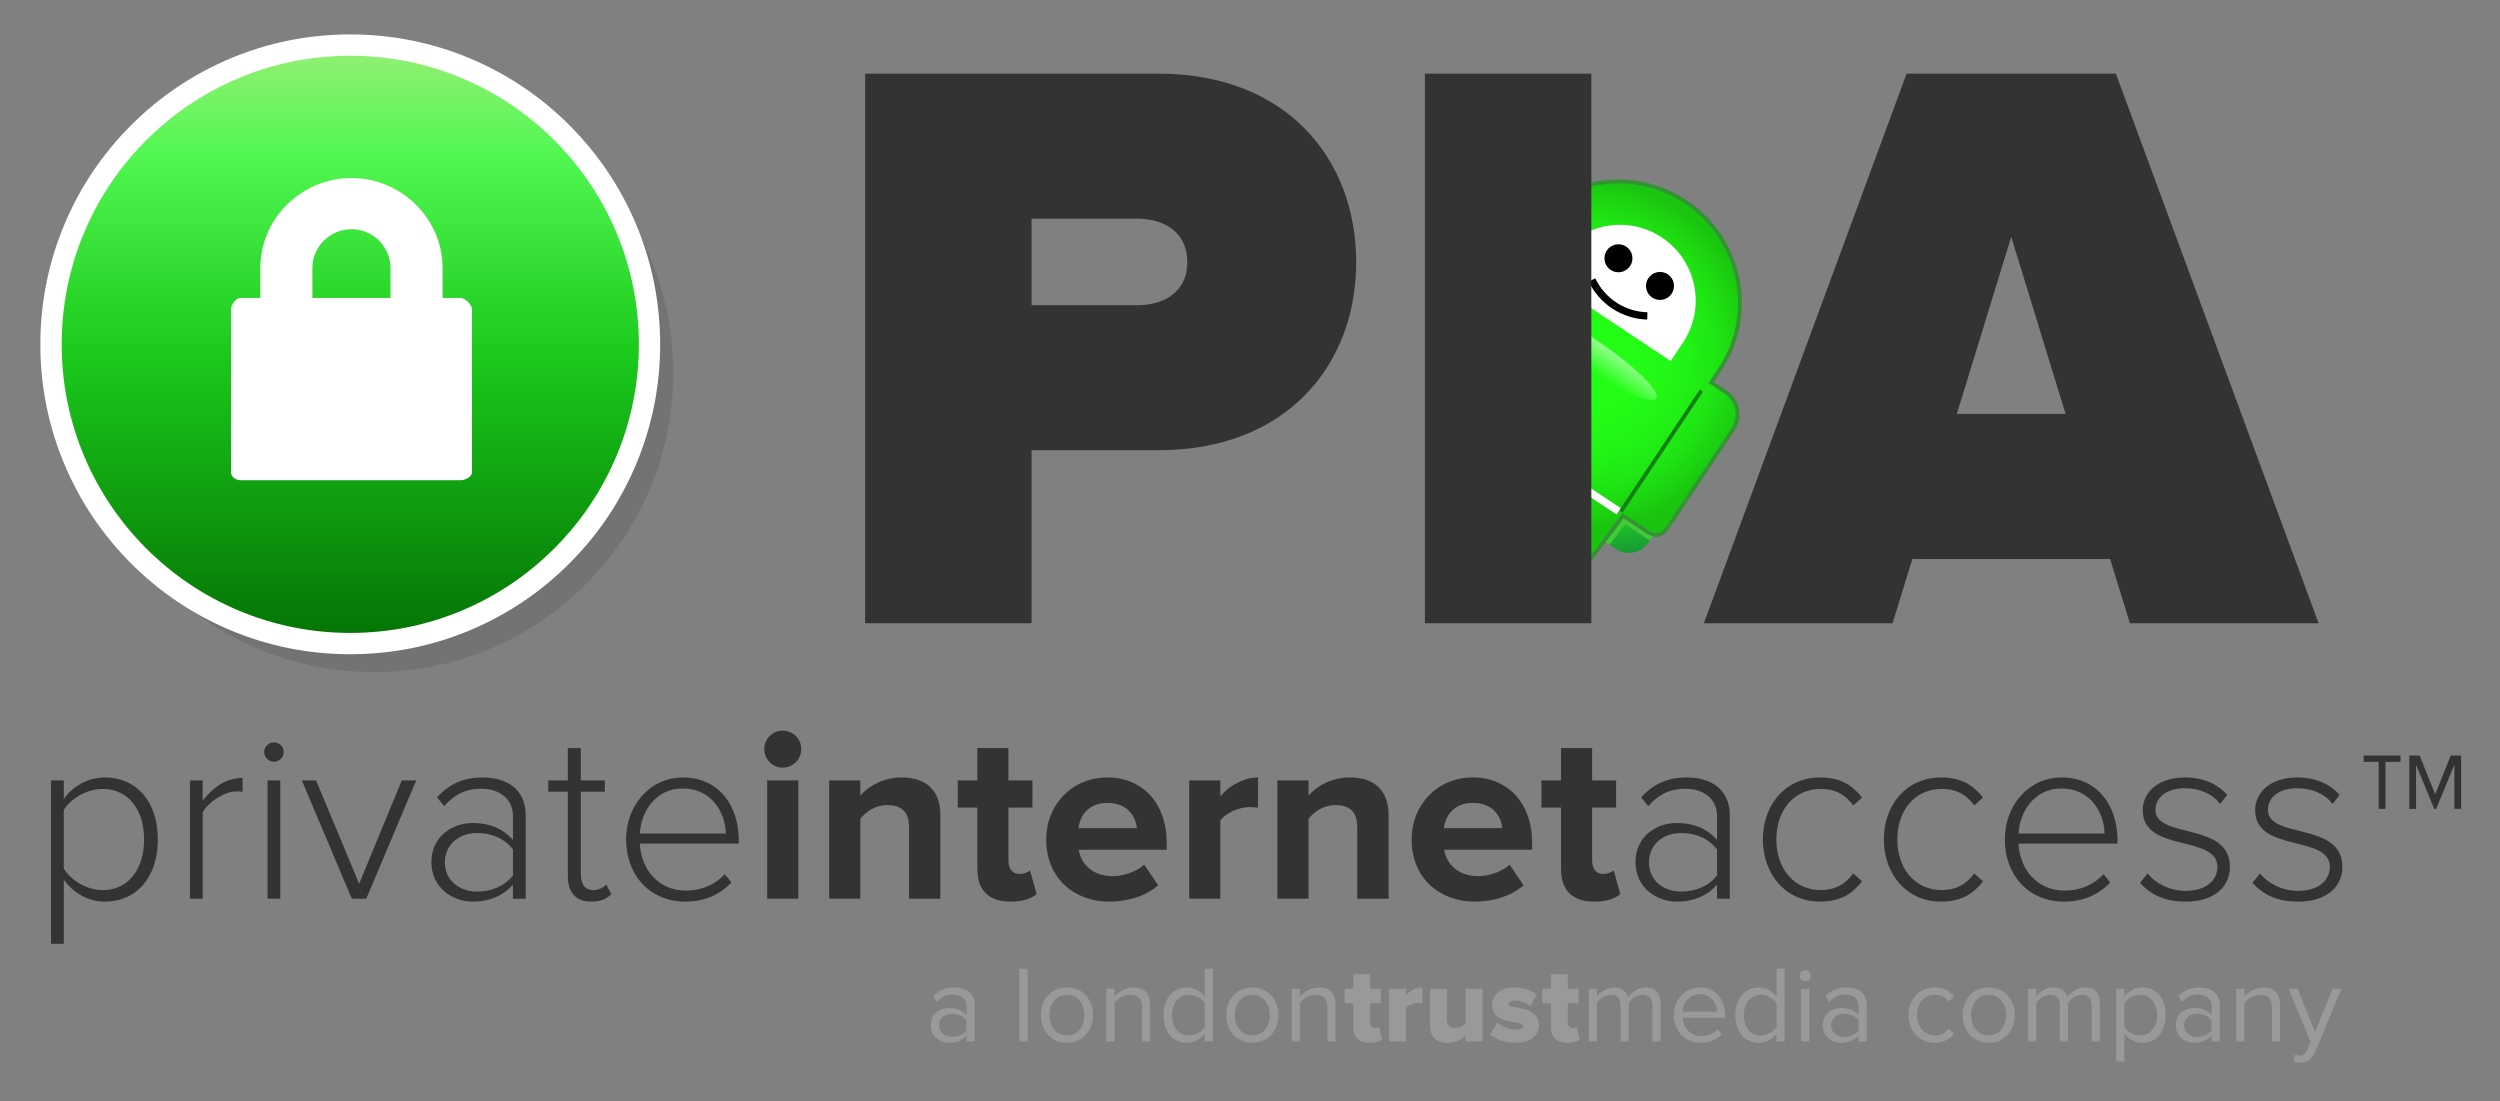 <?xml version="1.0" encoding="utf-8"?>
<!-- Generator: Adobe Illustrator 17.0.0, SVG Export Plug-In . SVG Version: 6.00 Build 0)  -->
<!DOCTYPE svg PUBLIC "-//W3C//DTD SVG 1.1//EN" "http://www.w3.org/Graphics/SVG/1.1/DTD/svg11.dtd">
<svg version="1.1" id="Layer_1" xmlns="http://www.w3.org/2000/svg" xmlns:xlink="http://www.w3.org/1999/xlink" x="0px" y="0px"
	 width="143px" height="63px" viewBox="0 0 143 63" style="enable-background:new 0 0 143 63;" xml:space="preserve">
<rect x="0" y="0" width="143" height="63" fill="#808080" stroke="none"/>
<style type="text/css">
	.st0{fill:#999999;}
	.st1{fill:#349334;}
	.st2{fill:url(#SVGID_1_);}
	.st3{fill:#FFFFFF;}
	.st4{fill:#118011;}
	.st5{fill:url(#SVGID_2_);}
	.st6{fill:#3CCE33;}
	.st7{fill:url(#SVGID_3_);}
	.st8{fill:#333333;}
	.st9{opacity:0.1;}
	.st10{fill:url(#SVGID_4_);}
</style>
<g>
	<g>
		<path class="st0" d="M55.283,59.572v-0.343c-0.243,0.275-0.593,0.418-0.999,0.418c-0.506,0-1.048-0.343-1.048-0.999
			c0-0.68,0.537-0.992,1.048-0.992c0.412,0,0.755,0.131,0.999,0.406v-0.543c0-0.399-0.325-0.63-0.761-0.63
			c-0.362,0-0.655,0.125-0.924,0.418l-0.218-0.325c0.325-0.337,0.711-0.499,1.205-0.499c0.643,0,1.167,0.287,1.167,1.017v2.072
			H55.283z M55.283,58.935v-0.574c-0.181-0.243-0.499-0.368-0.824-0.368c-0.443,0-0.749,0.275-0.749,0.655
			c0,0.387,0.306,0.662,0.749,0.662C54.783,59.31,55.102,59.185,55.283,58.935z"/>
		<path class="st0" d="M58.309,59.572v-4.163h0.468v4.163H58.309z"/>
		<path class="st0" d="M59.539,58.061c0-0.874,0.574-1.579,1.492-1.579s1.492,0.705,1.492,1.579c0,0.874-0.574,1.585-1.492,1.585
			S59.539,58.935,59.539,58.061z M62.029,58.061c0-0.612-0.356-1.161-0.999-1.161c-0.643,0-0.999,0.549-0.999,1.161
			c0,0.618,0.356,1.167,0.999,1.167C61.673,59.228,62.029,58.679,62.029,58.061z"/>
		<path class="st0" d="M65.324,59.572V57.6c0-0.537-0.275-0.699-0.68-0.699c-0.368,0-0.711,0.225-0.892,0.468v2.203h-0.468v-3.014
			h0.468v0.437c0.212-0.256,0.624-0.512,1.08-0.512c0.624,0,0.955,0.318,0.955,0.974v2.116H65.324z"/>
		<path class="st0" d="M68.913,59.572v-0.449c-0.225,0.306-0.593,0.524-1.017,0.524c-0.786,0-1.342-0.599-1.342-1.579
			c0-0.967,0.555-1.585,1.342-1.585c0.406,0,0.774,0.2,1.017,0.53v-1.604h0.468v4.163H68.913z M68.913,58.748v-1.361
			c-0.162-0.262-0.53-0.487-0.899-0.487c-0.612,0-0.974,0.499-0.974,1.167c0,0.668,0.362,1.161,0.974,1.161
			C68.382,59.228,68.75,59.01,68.913,58.748z"/>
		<path class="st0" d="M70.142,58.061c0-0.874,0.574-1.579,1.492-1.579s1.492,0.705,1.492,1.579c0,0.874-0.574,1.585-1.492,1.585
			S70.142,58.935,70.142,58.061z M72.632,58.061c0-0.612-0.356-1.161-0.999-1.161c-0.643,0-0.999,0.549-0.999,1.161
			c0,0.618,0.356,1.167,0.999,1.167C72.276,59.228,72.632,58.679,72.632,58.061z"/>
		<path class="st0" d="M75.927,59.572V57.6c0-0.537-0.275-0.699-0.68-0.699c-0.368,0-0.711,0.225-0.892,0.468v2.203h-0.468v-3.014
			h0.468v0.437c0.212-0.256,0.624-0.512,1.08-0.512c0.624,0,0.955,0.318,0.955,0.974v2.116H75.927z"/>
		<path class="st0" d="M77.412,58.76v-1.373h-0.499v-0.83h0.499v-0.824h0.961v0.824h0.612v0.83h-0.612v1.105
			c0,0.175,0.1,0.306,0.262,0.306c0.106,0,0.212-0.037,0.243-0.075l0.187,0.724c-0.119,0.112-0.356,0.2-0.711,0.2
			C77.743,59.647,77.412,59.341,77.412,58.76z"/>
		<path class="st0" d="M79.459,59.572v-3.014h0.961v0.368c0.2-0.243,0.587-0.449,0.942-0.449V57.4
			c-0.056-0.019-0.137-0.025-0.237-0.025c-0.25,0-0.58,0.106-0.705,0.275v1.922H79.459z"/>
		<path class="st0" d="M83.834,59.572V59.21c-0.187,0.212-0.53,0.437-1.042,0.437c-0.68,0-0.992-0.393-0.992-0.942v-2.147h0.961
			v1.747c0,0.368,0.187,0.493,0.499,0.493c0.275,0,0.462-0.15,0.574-0.293v-1.947h0.961v3.014H83.834z"/>
		<path class="st0" d="M85.238,59.179l0.399-0.687c0.225,0.2,0.705,0.406,1.061,0.406c0.287,0,0.406-0.081,0.406-0.212
			c0-0.374-1.754,0.012-1.754-1.211c0-0.53,0.462-0.992,1.292-0.992c0.512,0,0.936,0.162,1.261,0.399l-0.368,0.68
			c-0.181-0.175-0.524-0.331-0.886-0.331c-0.225,0-0.374,0.087-0.374,0.206c0,0.331,1.747-0.012,1.747,1.223
			c0,0.574-0.506,0.986-1.367,0.986C86.112,59.647,85.557,59.466,85.238,59.179z"/>
		<path class="st0" d="M88.714,58.76v-1.373h-0.499v-0.83h0.499v-0.824h0.961v0.824h0.612v0.83h-0.612v1.105
			c0,0.175,0.1,0.306,0.262,0.306c0.106,0,0.212-0.037,0.243-0.075l0.187,0.724c-0.119,0.112-0.356,0.2-0.711,0.2
			C89.045,59.647,88.714,59.341,88.714,58.76z"/>
		<path class="st0" d="M94.518,59.572v-2.047c0-0.381-0.162-0.624-0.555-0.624c-0.312,0-0.643,0.218-0.799,0.462v2.209h-0.468
			v-2.047c0-0.381-0.156-0.624-0.555-0.624c-0.306,0-0.63,0.225-0.793,0.468v2.203H90.88v-3.014h0.468v0.437
			c0.131-0.193,0.53-0.512,0.98-0.512c0.456,0,0.718,0.25,0.805,0.562c0.168-0.275,0.574-0.562,1.011-0.562
			c0.549,0,0.843,0.306,0.843,0.911v2.178H94.518z"/>
		<path class="st0" d="M95.748,58.061c0-0.874,0.624-1.579,1.485-1.579c0.911,0,1.448,0.711,1.448,1.616v0.119h-2.434
			c0.037,0.568,0.431,1.042,1.08,1.042c0.35,0,0.693-0.137,0.936-0.387l0.225,0.306c-0.306,0.3-0.711,0.468-1.198,0.468
			C96.391,59.647,95.748,59.004,95.748,58.061z M97.227,56.869c-0.643,0-0.961,0.543-0.986,0.999h1.978
			C98.213,57.425,97.913,56.869,97.227,56.869z"/>
		<path class="st0" d="M101.62,59.572v-0.449c-0.225,0.306-0.593,0.524-1.017,0.524c-0.786,0-1.342-0.599-1.342-1.579
			c0-0.967,0.555-1.585,1.342-1.585c0.406,0,0.774,0.2,1.017,0.53v-1.604h0.468v4.163H101.62z M101.62,58.748v-1.361
			c-0.162-0.262-0.53-0.487-0.899-0.487c-0.612,0-0.974,0.499-0.974,1.167c0,0.668,0.362,1.161,0.974,1.161
			C101.09,59.228,101.458,59.01,101.62,58.748z"/>
		<path class="st0" d="M102.943,55.815c0-0.175,0.144-0.318,0.318-0.318c0.175,0,0.312,0.144,0.312,0.318
			c0,0.175-0.137,0.312-0.312,0.312C103.087,56.127,102.943,55.989,102.943,55.815z M103.024,59.572v-3.014h0.468v3.014H103.024z"/>
		<path class="st0" d="M106.313,59.572v-0.343c-0.243,0.275-0.593,0.418-0.999,0.418c-0.506,0-1.048-0.343-1.048-0.999
			c0-0.68,0.537-0.992,1.048-0.992c0.412,0,0.755,0.131,0.999,0.406v-0.543c0-0.399-0.325-0.63-0.761-0.63
			c-0.362,0-0.655,0.125-0.924,0.418l-0.218-0.325c0.325-0.337,0.711-0.499,1.205-0.499c0.643,0,1.167,0.287,1.167,1.017v2.072
			H106.313z M106.313,58.935v-0.574c-0.181-0.243-0.499-0.368-0.824-0.368c-0.443,0-0.749,0.275-0.749,0.655
			c0,0.387,0.306,0.662,0.749,0.662C105.814,59.31,106.132,59.185,106.313,58.935z"/>
		<path class="st0" d="M109.165,58.061c0-0.892,0.605-1.579,1.504-1.579c0.549,0,0.874,0.225,1.105,0.524l-0.312,0.281
			c-0.2-0.275-0.456-0.387-0.768-0.387c-0.637,0-1.042,0.493-1.042,1.161c0,0.668,0.406,1.167,1.042,1.167
			c0.312,0,0.568-0.125,0.768-0.393l0.312,0.287c-0.231,0.3-0.555,0.524-1.105,0.524C109.771,59.647,109.165,58.954,109.165,58.061z
			"/>
		<path class="st0" d="M112.261,58.061c0-0.874,0.574-1.579,1.492-1.579c0.917,0,1.492,0.705,1.492,1.579
			c0,0.874-0.574,1.585-1.492,1.585C112.835,59.647,112.261,58.935,112.261,58.061z M114.751,58.061
			c0-0.612-0.356-1.161-0.999-1.161c-0.643,0-0.999,0.549-0.999,1.161c0,0.618,0.356,1.167,0.999,1.167
			C114.395,59.228,114.751,58.679,114.751,58.061z"/>
		<path class="st0" d="M119.644,59.572v-2.047c0-0.381-0.162-0.624-0.555-0.624c-0.312,0-0.643,0.218-0.799,0.462v2.209h-0.468
			v-2.047c0-0.381-0.156-0.624-0.555-0.624c-0.306,0-0.63,0.225-0.793,0.468v2.203h-0.468v-3.014h0.468v0.437
			c0.131-0.193,0.53-0.512,0.98-0.512c0.456,0,0.718,0.25,0.805,0.562c0.169-0.275,0.574-0.562,1.011-0.562
			c0.549,0,0.843,0.306,0.843,0.911v2.178H119.644z"/>
		<path class="st0" d="M121.516,59.116v1.604h-0.468v-4.163h0.468v0.449c0.218-0.306,0.593-0.524,1.017-0.524
			c0.793,0,1.342,0.599,1.342,1.579c0,0.974-0.549,1.585-1.342,1.585C122.121,59.647,121.765,59.447,121.516,59.116z
			 M123.382,58.061c0-0.668-0.362-1.161-0.967-1.161c-0.368,0-0.736,0.218-0.899,0.481v1.361c0.162,0.262,0.53,0.487,0.899,0.487
			C123.02,59.228,123.382,58.729,123.382,58.061z"/>
		<path class="st0" d="M126.502,59.572v-0.343c-0.243,0.275-0.593,0.418-0.999,0.418c-0.506,0-1.048-0.343-1.048-0.999
			c0-0.68,0.537-0.992,1.048-0.992c0.412,0,0.755,0.131,0.999,0.406v-0.543c0-0.399-0.325-0.63-0.761-0.63
			c-0.362,0-0.655,0.125-0.924,0.418l-0.218-0.325c0.325-0.337,0.711-0.499,1.205-0.499c0.643,0,1.167,0.287,1.167,1.017v2.072
			H126.502z M126.502,58.935v-0.574c-0.181-0.243-0.499-0.368-0.824-0.368c-0.443,0-0.749,0.275-0.749,0.655
			c0,0.387,0.306,0.662,0.749,0.662C126.003,59.31,126.321,59.185,126.502,58.935z"/>
		<path class="st0" d="M129.953,59.572V57.6c0-0.537-0.275-0.699-0.68-0.699c-0.368,0-0.711,0.225-0.892,0.468v2.203h-0.468v-3.014
			h0.468v0.437c0.212-0.256,0.624-0.512,1.08-0.512c0.624,0,0.955,0.318,0.955,0.974v2.116H129.953z"/>
		<path class="st0" d="M131.264,60.327c0.069,0.031,0.181,0.05,0.256,0.05c0.206,0,0.343-0.069,0.449-0.318l0.2-0.456l-1.261-3.046
			h0.512l0.999,2.471l1.005-2.471h0.506l-1.51,3.626c-0.181,0.437-0.487,0.605-0.886,0.612c-0.1,0-0.256-0.019-0.337-0.044
			L131.264,60.327z"/>
	</g>
	<g>
		<g>
			<g>
				<g>
					<path class="st1" d="M89.408,11.012c2.184-1.094,4.886-1.016,7.074,0.441c3.242,2.157,4.131,6.52,1.986,9.744l-0.432,0.65
						l0.726,0.483c0.762,0.507,0.971,1.531,0.467,2.29l-3.566,5.359c-0.239,0.356-0.433,0.601-0.698,0.697
						c-0.271,0.094-0.559-0.001-0.922-0.243l-1.167-0.777l-2.056,2.704c-0.005,0.007-0.011,0.018-0.021,0.032
						c-0.05,0.075-0.173,0.241-0.377,0.342c-0.204,0.104-0.499,0.122-0.813-0.091l-0.199-0.133V11.012z"/>
					
						<radialGradient id="SVGID_1_" cx="113.94" cy="-394.43" r="9.965" gradientTransform="matrix(-0.833 -0.554 -0.554 0.833 -33.123 411.902)" gradientUnits="userSpaceOnUse">
						<stop  offset="0" style="stop-color:#23FF16"/>
						<stop  offset="0.36" style="stop-color:#23FC16"/>
						<stop  offset="0.581" style="stop-color:#21F415"/>
						<stop  offset="0.764" style="stop-color:#1FE613"/>
						<stop  offset="0.925" style="stop-color:#1CD110"/>
						<stop  offset="1" style="stop-color:#1AC50F"/>
					</radialGradient>
					<path class="st2" d="M89.408,11.263c2.133-1.113,4.796-1.057,6.953,0.372c3.137,2.095,3.996,6.311,1.923,9.438l-0.554,0.832
						l0.91,0.606c0.66,0.441,0.841,1.327,0.405,1.985l-3.566,5.359c-0.232,0.351-0.415,0.554-0.589,0.612
						c-0.168,0.06-0.377,0.013-0.726-0.219l-1.339-0.891l-2.19,2.877l-0.004,0.007c0,0-0.004,0.008-0.016,0.025
						c-0.037,0.058-0.145,0.195-0.292,0.267c-0.149,0.069-0.329,0.096-0.593-0.077l-0.321-0.214V11.263z"/>
					<polygon class="st3" points="89.408,26.871 92.71,29.069 92.47,29.429 89.408,27.392 					"/>
					<polygon class="st4" points="92.808,29.321 97.412,22.402 97.228,22.28 92.624,29.199 92.808,29.321 					"/>
					
						<linearGradient id="SVGID_2_" gradientUnits="userSpaceOnUse" x1="112.579" y1="-393.923" x2="112.579" y2="-395.508" gradientTransform="matrix(-0.833 -0.554 -0.554 0.833 -33.123 411.902)">
						<stop  offset="0" style="stop-color:#23FF16"/>
						<stop  offset="1" style="stop-color:#91FF8A"/>
					</linearGradient>
					<path class="st5" d="M89.408,18.3c0.574,0.309,1.205,0.688,1.854,1.119c2.185,1.454,3.74,2.957,3.474,3.357
						c-0.266,0.4-2.253-0.454-4.438-1.908c-0.31-0.207-0.608-0.414-0.89-0.619V18.3z"/>
					<path class="st3" d="M89.408,14.327c1.41-1.605,3.825-1.959,5.653-0.743c1.993,1.326,2.533,4.017,1.207,6.01l-0.704,1.058
						l-6.157-4.097V14.327z"/>
					<circle cx="94.952" cy="16.355" r="0.801"/>
					<circle cx="92.575" cy="14.773" r="0.801"/>
					<polygon class="st3" points="89.408,22.355 90.576,23.133 89.408,24.889 					"/>
					<path class="st3" d="M89.408,20.979c0.242,0.01,0.482,0.083,0.698,0.227c0.557,0.371,0.75,1.079,0.511,1.689l-0.287-0.191
						c0.145-0.454-0.009-0.955-0.407-1.222c-0.158-0.105-0.335-0.16-0.514-0.169V20.979z"/>
					<path class="st6" d="M92.874,29.654l1.167,0.777c0.181,0.121,0.342,0.204,0.493,0.247l-0.156,0.235
						c-0.079-0.04-0.162-0.09-0.25-0.148l-1.168-0.777l-0.891,1.171l-0.225-0.15L92.874,29.654z"/>
					
						<linearGradient id="SVGID_3_" gradientUnits="userSpaceOnUse" x1="108.024" y1="-389.539" x2="105.345" y2="-386.567" gradientTransform="matrix(-0.833 -0.554 -0.554 0.833 -33.123 411.902)">
						<stop  offset="0" style="stop-color:#23FF16"/>
						<stop  offset="1" style="stop-color:#189A33"/>
					</linearGradient>
					<path class="st7" d="M94.128,30.765c0.088,0.059,0.171,0.108,0.25,0.148l-0.068,0.101c-0.417,0.626-1.256,0.8-1.874,0.388
						l-0.367-0.244l0.891-1.171L94.128,30.765z"/>
					<path d="M94.222,18.279c-1.437-0.039-2.729-0.881-3.347-2.178c0.125-0.06,0.251-0.119,0.376-0.179
						c0.55,1.156,1.702,1.906,2.982,1.94C94.23,18.001,94.226,18.14,94.222,18.279z"/>
				</g>
			</g>
			<path class="st8" d="M49.485,35.65V4.213h16.779c7.353,0,11.311,4.902,11.311,10.793c0,5.844-3.959,10.746-11.311,10.746h-7.258
				v9.898H49.485z M67.914,15.007c0-1.697-1.273-2.498-2.875-2.498h-6.033v4.949h6.033C66.641,17.457,67.914,16.656,67.914,15.007z"
				/>
			<path class="st8" d="M81.504,35.65V4.213h9.521V35.65H81.504z"/>
			<path class="st8" d="M121.829,35.65l-1.131-3.676h-11.312l-1.131,3.676H97.462l11.595-31.437h11.972l11.594,31.437H121.829z
				 M115.042,13.545l-3.111,10.133h6.221L115.042,13.545z"/>
		</g>
		<g>
			<g class="st9">
				<circle cx="21.398" cy="21.33" r="17.116"/>
			</g>
			<g>
				<linearGradient id="SVGID_4_" gradientUnits="userSpaceOnUse" x1="20.035" y1="2.579" x2="20.035" y2="36.812">
					<stop  offset="0" style="stop-color:#96EF75"/>
					<stop  offset="0.183" style="stop-color:#52F752"/>
					<stop  offset="0.517" style="stop-color:#1BC91B"/>
					<stop  offset="1" style="stop-color:#047204"/>
				</linearGradient>
				<circle class="st10" cx="20.035" cy="19.695" r="17.116"/>
				<path class="st3" d="M20.035,37.422c-2.393,0-4.714-0.469-6.9-1.393c-2.111-0.893-4.007-2.171-5.635-3.799
					c-1.628-1.628-2.906-3.524-3.799-5.634c-0.925-2.186-1.393-4.507-1.393-6.9c0-2.393,0.469-4.714,1.393-6.9
					c0.893-2.111,2.171-4.007,3.799-5.635c1.628-1.628,3.524-2.906,5.635-3.799c2.186-0.925,4.507-1.393,6.9-1.393
					s4.714,0.469,6.9,1.393c2.111,0.893,4.007,2.171,5.634,3.799c1.628,1.628,2.906,3.524,3.799,5.635
					c0.925,2.186,1.393,4.507,1.393,6.9c0,2.393-0.469,4.714-1.393,6.9c-0.893,2.111-2.171,4.007-3.799,5.634
					c-1.628,1.628-3.524,2.906-5.634,3.799C24.75,36.953,22.428,37.422,20.035,37.422z M20.035,3.189
					c-2.229,0-4.39,0.436-6.425,1.297C11.645,5.317,9.88,6.508,8.364,8.024c-1.516,1.516-2.706,3.281-3.538,5.247
					c-0.861,2.035-1.297,4.196-1.297,6.425s0.436,4.39,1.297,6.425c0.831,1.965,2.022,3.731,3.538,5.247
					c1.516,1.516,3.281,2.706,5.247,3.538c2.035,0.861,4.196,1.297,6.425,1.297s4.39-0.436,6.425-1.297
					c1.965-0.831,3.731-2.022,5.247-3.538c1.516-1.516,2.706-3.281,3.538-5.247c0.861-2.035,1.297-4.196,1.297-6.425
					s-0.436-4.39-1.297-6.425c-0.831-1.965-2.022-3.731-3.538-5.247c-1.516-1.516-3.281-2.706-5.247-3.538
					C24.426,3.626,22.264,3.189,20.035,3.189z"/>
			</g>
			<path class="st3" d="M26.366,17.041h-1.05v-1.714c0-2.837-2.376-5.146-5.213-5.146c-2.837,0-5.213,2.308-5.213,5.146v1.714
				h-1.158c-0.231,0-0.518,0.395-0.518,0.626v9.371c0,0.231,0.287,0.43,0.518,0.43h12.634c0.231,0,0.626-0.199,0.626-0.43v-9.371
				C26.991,17.436,26.597,17.041,26.366,17.041z M22.337,17.041h-4.468v-1.714c0-1.223,1.012-2.217,2.234-2.217
				c1.223,0,2.234,0.995,2.234,2.217V17.041z"/>
		</g>
		<g>
			<g>
				<path class="st8" d="M3.648,50.313v3.671H2.919v-9.345h0.729v1.065c0.476-0.687,1.345-1.233,2.354-1.233
					c1.807,0,3.026,1.373,3.026,3.545c0,2.158-1.219,3.559-3.026,3.559C5.049,51.574,4.194,51.083,3.648,50.313z M8.243,48.015
					c0-1.639-0.855-2.886-2.368-2.886c-0.939,0-1.835,0.56-2.228,1.205v3.348c0.392,0.644,1.289,1.233,2.228,1.233
					C7.388,50.915,8.243,49.654,8.243,48.015z"/>
				<path class="st8" d="M10.863,51.405v-6.767h0.729v1.163c0.574-0.757,1.345-1.303,2.284-1.303v0.799
					c-0.126-0.028-0.224-0.028-0.364-0.028c-0.687,0-1.611,0.616-1.919,1.205v4.932H10.863z"/>
				<path class="st8" d="M15.108,43.013c0-0.308,0.266-0.546,0.56-0.546c0.308,0,0.56,0.238,0.56,0.546
					c0,0.308-0.252,0.56-0.56,0.56C15.374,43.574,15.108,43.321,15.108,43.013z M15.304,51.405v-6.767h0.729v6.767H15.304z"/>
				<path class="st8" d="M20.123,51.405l-2.858-6.767h0.813l2.466,5.912l2.438-5.912h0.827l-2.858,6.767H20.123z"/>
				<path class="st8" d="M29.342,51.405v-0.799c-0.602,0.658-1.359,0.967-2.298,0.967c-1.163,0-2.368-0.799-2.368-2.256
					c0-1.471,1.191-2.242,2.368-2.242c0.939,0,1.709,0.308,2.298,0.967V46.67c0-1.009-0.813-1.555-1.807-1.555
					c-0.855,0-1.513,0.294-2.13,0.995l-0.406-0.504c0.701-0.757,1.485-1.135,2.606-1.135c1.373,0,2.466,0.658,2.466,2.172v4.764
					H29.342z M29.342,50.074v-1.485c-0.476-0.63-1.233-0.939-2.046-0.939c-1.107,0-1.849,0.715-1.849,1.681
					c0,0.953,0.743,1.667,1.849,1.667C28.109,50.999,28.865,50.691,29.342,50.074z"/>
				<path class="st8" d="M32.48,50.102v-4.82h-1.121v-0.644h1.121v-1.849h0.743v1.849h1.373v0.644h-1.373v4.708
					c0,0.546,0.224,0.925,0.701,0.925c0.322,0,0.602-0.154,0.757-0.322l0.28,0.56c-0.266,0.252-0.588,0.42-1.149,0.42
					C32.914,51.574,32.48,51.027,32.48,50.102z"/>
				<path class="st8" d="M35.814,48.015c0-1.961,1.373-3.545,3.25-3.545c2.06,0,3.194,1.625,3.194,3.587v0.196h-5.66
					c0.07,1.471,1.051,2.69,2.648,2.69c0.855,0,1.639-0.322,2.214-0.939l0.378,0.476c-0.673,0.701-1.527,1.093-2.648,1.093
					C37.215,51.574,35.814,50.102,35.814,48.015z M39.051,45.101c-1.597,0-2.396,1.401-2.452,2.578h4.918
					C41.502,46.53,40.746,45.101,39.051,45.101z"/>
				<path class="st8" d="M43.716,42.845c0-0.588,0.476-1.051,1.051-1.051c0.588,0,1.065,0.462,1.065,1.051s-0.476,1.065-1.065,1.065
					C44.192,43.91,43.716,43.433,43.716,42.845z M43.884,51.405v-6.767h1.779v6.767H43.884z"/>
				<path class="st8" d="M51.996,51.405v-4.091c0-0.939-0.49-1.261-1.247-1.261c-0.701,0-1.233,0.392-1.541,0.785v4.567h-1.779
					v-6.767h1.779v0.869c0.434-0.504,1.275-1.037,2.368-1.037c1.499,0,2.214,0.841,2.214,2.158v4.778H51.996z"/>
				<path class="st8" d="M55.904,49.71v-3.517h-1.121v-1.555h1.121v-1.849h1.779v1.849h1.373v1.555h-1.373v3.04
					c0,0.434,0.224,0.757,0.616,0.757c0.266,0,0.518-0.098,0.616-0.21l0.378,1.359c-0.266,0.238-0.743,0.434-1.485,0.434
					C56.563,51.574,55.904,50.929,55.904,49.71z"/>
				<path class="st8" d="M59.841,48.015c0-1.961,1.457-3.545,3.503-3.545c2.032,0,3.391,1.513,3.391,3.713v0.42h-5.03
					c0.126,0.827,0.799,1.513,1.947,1.513c0.574,0,1.359-0.238,1.793-0.659l0.799,1.177c-0.673,0.616-1.737,0.939-2.788,0.939
					C61.396,51.574,59.841,50.187,59.841,48.015z M63.344,45.927c-1.107,0-1.583,0.771-1.653,1.443h3.334
					C64.969,46.726,64.521,45.927,63.344,45.927z"/>
				<path class="st8" d="M68.023,51.405v-6.767h1.779v0.911c0.49-0.588,1.317-1.079,2.158-1.079v1.737
					c-0.126-0.028-0.28-0.042-0.49-0.042c-0.588,0-1.373,0.336-1.667,0.771v4.469H68.023z"/>
				<path class="st8" d="M77.634,51.405v-4.091c0-0.939-0.49-1.261-1.247-1.261c-0.701,0-1.233,0.392-1.541,0.785v4.567h-1.779
					v-6.767h1.779v0.869c0.434-0.504,1.275-1.037,2.368-1.037c1.499,0,2.214,0.841,2.214,2.158v4.778H77.634z"/>
				<path class="st8" d="M80.744,48.015c0-1.961,1.457-3.545,3.503-3.545c2.032,0,3.391,1.513,3.391,3.713v0.42h-5.03
					c0.126,0.827,0.799,1.513,1.947,1.513c0.574,0,1.359-0.238,1.793-0.659l0.799,1.177c-0.673,0.616-1.737,0.939-2.788,0.939
					C82.299,51.574,80.744,50.187,80.744,48.015z M84.247,45.927c-1.107,0-1.583,0.771-1.653,1.443h3.334
					C85.872,46.726,85.424,45.927,84.247,45.927z"/>
				<path class="st8" d="M89.29,49.71v-3.517H88.17v-1.555h1.121v-1.849h1.779v1.849h1.373v1.555H91.07v3.04
					c0,0.434,0.224,0.757,0.616,0.757c0.266,0,0.518-0.098,0.616-0.21l0.378,1.359c-0.266,0.238-0.743,0.434-1.485,0.434
					C89.949,51.574,89.29,50.929,89.29,49.71z"/>
				<path class="st8" d="M98.215,51.405v-0.799c-0.602,0.658-1.359,0.967-2.298,0.967c-1.163,0-2.368-0.799-2.368-2.256
					c0-1.471,1.191-2.242,2.368-2.242c0.939,0,1.709,0.308,2.298,0.967V46.67c0-1.009-0.813-1.555-1.807-1.555
					c-0.855,0-1.513,0.294-2.13,0.995l-0.406-0.504c0.701-0.757,1.485-1.135,2.606-1.135c1.373,0,2.466,0.658,2.466,2.172v4.764
					H98.215z M98.215,50.074v-1.485c-0.476-0.63-1.233-0.939-2.046-0.939c-1.107,0-1.849,0.715-1.849,1.681
					c0,0.953,0.743,1.667,1.849,1.667C96.982,50.999,97.739,50.691,98.215,50.074z"/>
				<path class="st8" d="M100.835,48.015c0-1.975,1.289-3.545,3.278-3.545c1.177,0,1.849,0.462,2.396,1.149l-0.504,0.448
					c-0.49-0.673-1.107-0.939-1.849-0.939c-1.583,0-2.55,1.261-2.55,2.886c0,1.625,0.967,2.9,2.55,2.9
					c0.743,0,1.359-0.28,1.849-0.953l0.504,0.448c-0.546,0.701-1.219,1.163-2.396,1.163
					C102.124,51.574,100.835,49.99,100.835,48.015z"/>
				<path class="st8" d="M107.756,48.015c0-1.975,1.289-3.545,3.278-3.545c1.177,0,1.849,0.462,2.396,1.149l-0.504,0.448
					c-0.49-0.673-1.107-0.939-1.849-0.939c-1.583,0-2.55,1.261-2.55,2.886c0,1.625,0.967,2.9,2.55,2.9
					c0.743,0,1.359-0.28,1.849-0.953l0.504,0.448c-0.546,0.701-1.219,1.163-2.396,1.163
					C109.045,51.574,107.756,49.99,107.756,48.015z"/>
				<path class="st8" d="M114.677,48.015c0-1.961,1.373-3.545,3.25-3.545c2.06,0,3.194,1.625,3.194,3.587v0.196h-5.66
					c0.07,1.471,1.051,2.69,2.648,2.69c0.855,0,1.639-0.322,2.214-0.939l0.378,0.476c-0.672,0.701-1.527,1.093-2.648,1.093
					C116.078,51.574,114.677,50.102,114.677,48.015z M117.913,45.101c-1.597,0-2.396,1.401-2.452,2.578h4.918
					C120.365,46.53,119.608,45.101,117.913,45.101z"/>
				<path class="st8" d="M122.41,50.495l0.434-0.532c0.434,0.546,1.233,0.995,2.186,0.995c1.135,0,1.807-0.588,1.807-1.373
					c0-1.849-4.273-0.799-4.273-3.236c0-1.037,0.883-1.877,2.41-1.877c1.163,0,1.933,0.448,2.424,0.995l-0.406,0.518
					c-0.392-0.532-1.121-0.897-2.018-0.897c-1.051,0-1.681,0.532-1.681,1.233c0,1.695,4.259,0.658,4.259,3.264
					c0,1.093-0.841,1.989-2.536,1.989C123.923,51.574,123.082,51.251,122.41,50.495z"/>
				<path class="st8" d="M128.841,50.495l0.434-0.532c0.434,0.546,1.233,0.995,2.186,0.995c1.135,0,1.807-0.588,1.807-1.373
					c0-1.849-4.273-0.799-4.273-3.236c0-1.037,0.883-1.877,2.41-1.877c1.163,0,1.933,0.448,2.424,0.995l-0.406,0.518
					c-0.392-0.532-1.121-0.897-2.018-0.897c-1.051,0-1.681,0.532-1.681,1.233c0,1.695,4.259,0.658,4.259,3.264
					c0,1.093-0.841,1.989-2.536,1.989C130.354,51.574,129.513,51.251,128.841,50.495z"/>
			</g>
			<g>
				<g>
					<path class="st8" d="M136.449,43.578v2.691h-0.388v-2.691h-0.86v-0.361h2.108v0.361H136.449z M140.389,46.269v-2.525
						l-1.04,2.525h-0.111l-1.04-2.525v2.525h-0.388v-3.052h0.596l0.888,2.219l0.888-2.219h0.596v3.052H140.389z"/>
				</g>
			</g>
		</g>
	</g>
</g>
</svg>
